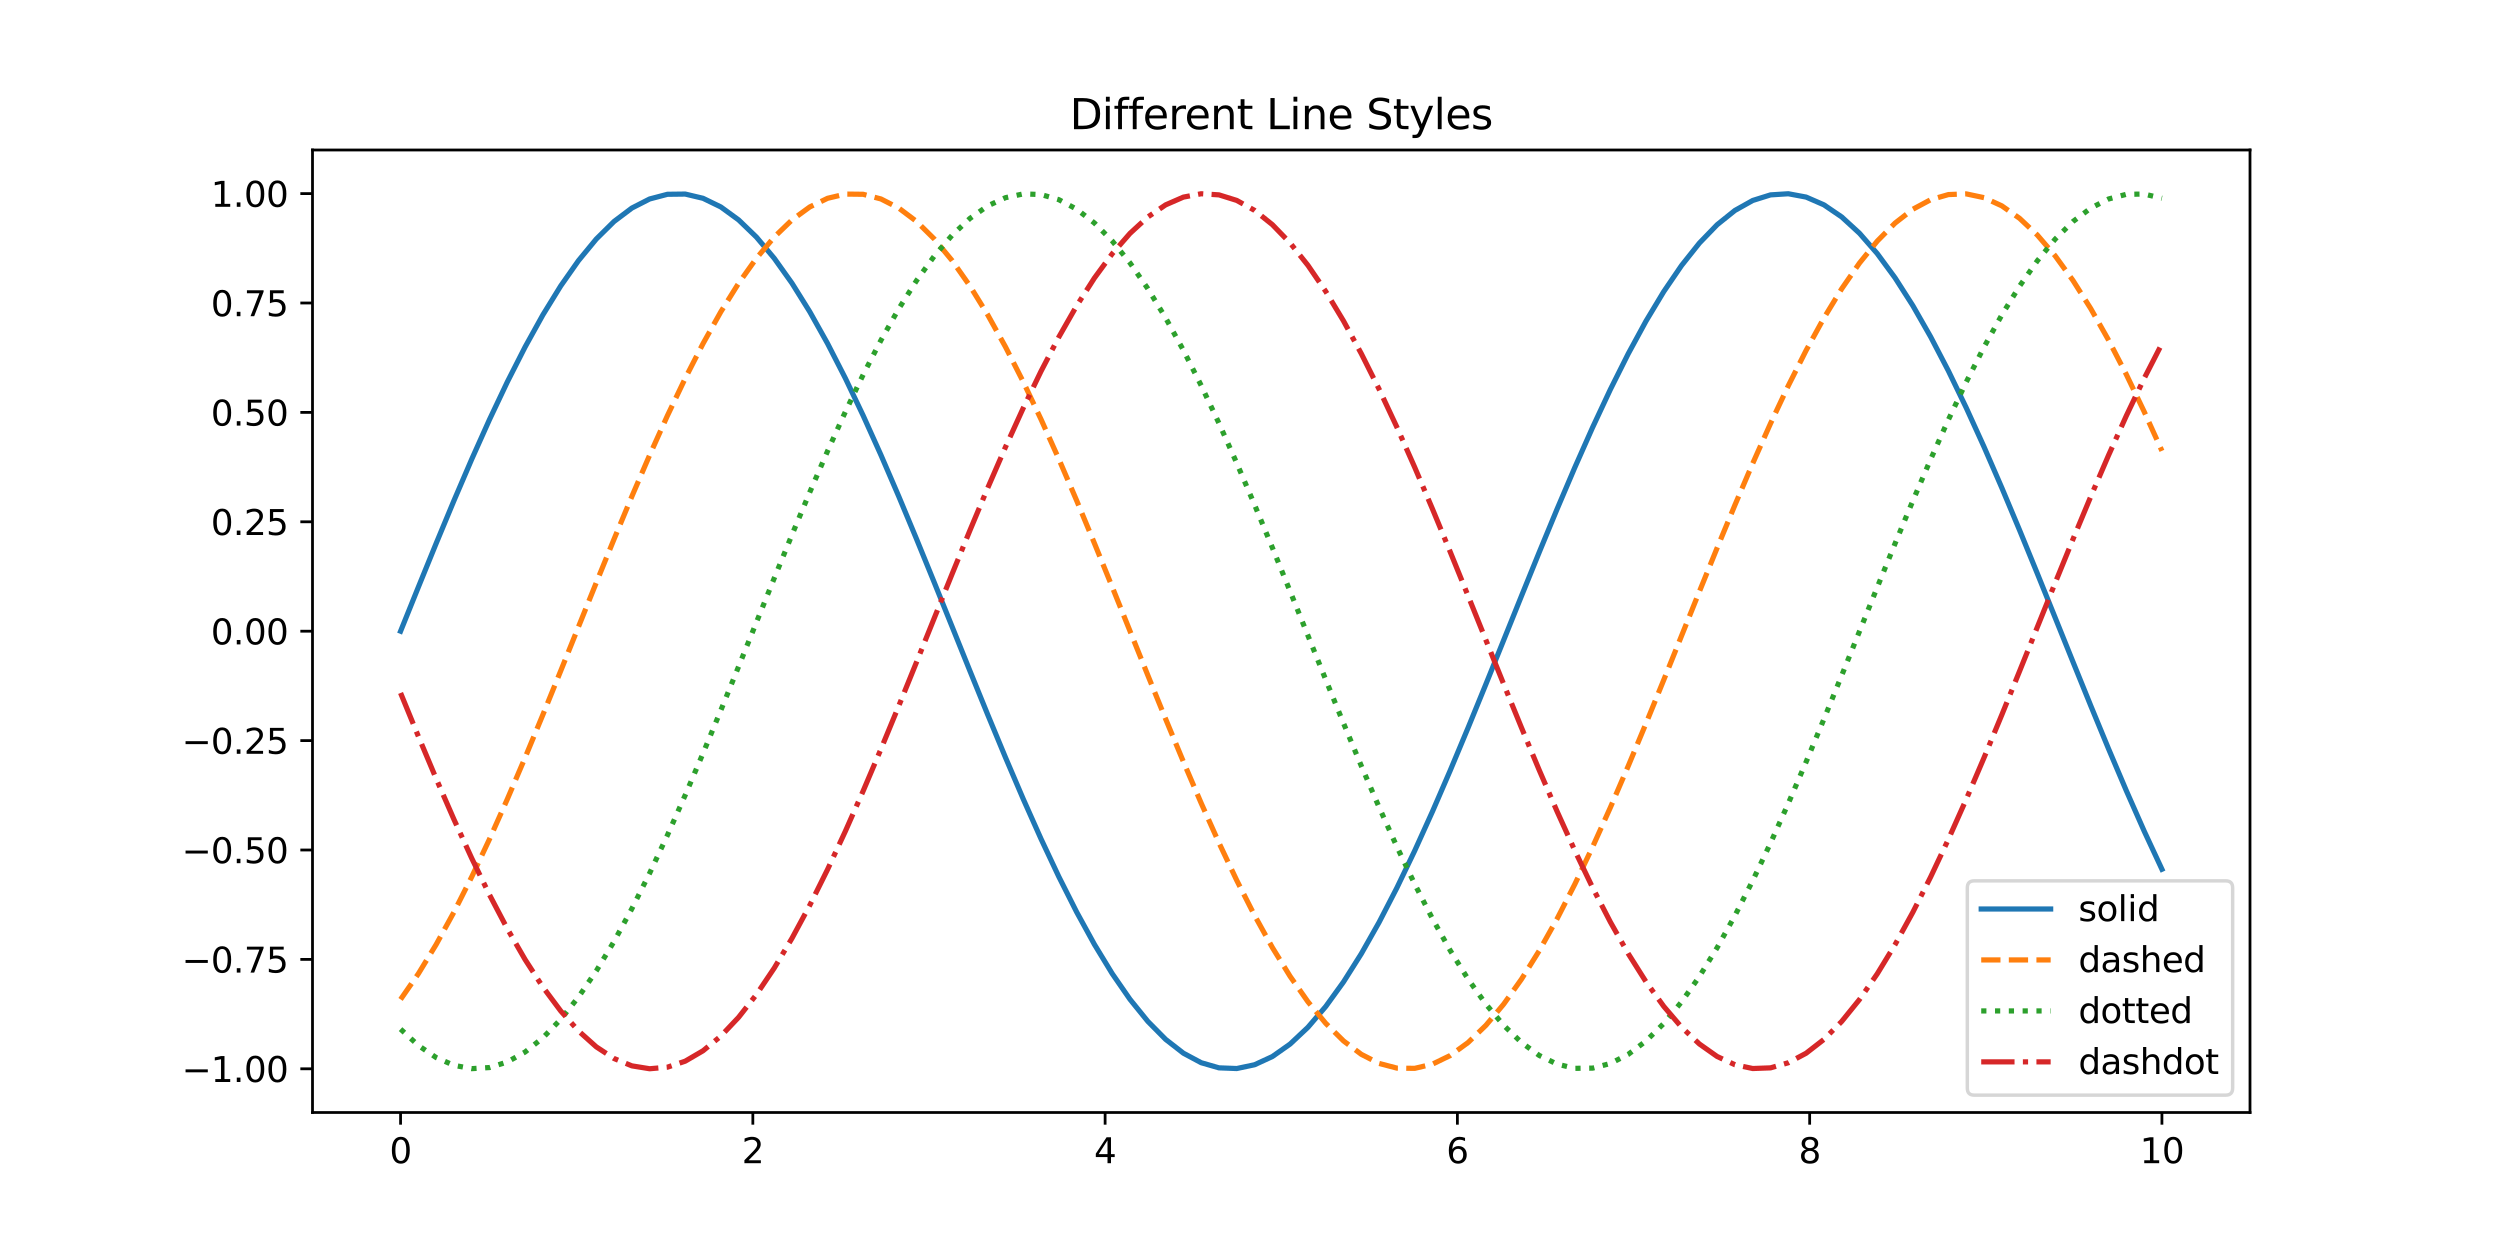 <?xml version="1.0" encoding="utf-8" standalone="no"?>
<!DOCTYPE svg PUBLIC "-//W3C//DTD SVG 1.1//EN"
  "http://www.w3.org/Graphics/SVG/1.1/DTD/svg11.dtd">
<svg xmlns:xlink="http://www.w3.org/1999/xlink" width="720pt" height="360pt" viewBox="0 0 720 360" xmlns="http://www.w3.org/2000/svg" version="1.1">
 <defs>
  <style type="text/css">*{stroke-linejoin: round; stroke-linecap: butt}</style>
 </defs>
 <g id="figure_1">
  <g id="patch_1">
   <path d="M 0 360 
L 720 360 
L 720 0 
L 0 0 
z
" style="fill: #ffffff"/>
  </g>
  <g id="axes_1">
   <g id="patch_2">
    <path d="M 90 320.4 
L 648 320.4 
L 648 43.2 
L 90 43.2 
z
" style="fill: #ffffff"/>
   </g>
   <g id="matplotlib.axis_1">
    <g id="xtick_1">
     <g id="line2d_1">
      <defs>
       <path id="m93bf5e3b4e" d="M 0 0 
L 0 3.5 
" style="stroke: #000000; stroke-width: 0.8"/>
      </defs>
      <g>
       <use xlink:href="#m93bf5e3b4e" x="115.364" y="320.4" style="stroke: #000000; stroke-width: 0.8"/>
      </g>
     </g>
     <g id="text_1">
      <!-- 0 -->
      <g transform="translate(112.182 334.998) scale(0.1 -0.1)">
       <defs>
        <path id="DejaVuSans-30" d="M 2034 4250 
Q 1547 4250 1301 3770 
Q 1056 3291 1056 2328 
Q 1056 1369 1301 889 
Q 1547 409 2034 409 
Q 2525 409 2770 889 
Q 3016 1369 3016 2328 
Q 3016 3291 2770 3770 
Q 2525 4250 2034 4250 
z
M 2034 4750 
Q 2819 4750 3233 4129 
Q 3647 3509 3647 2328 
Q 3647 1150 3233 529 
Q 2819 -91 2034 -91 
Q 1250 -91 836 529 
Q 422 1150 422 2328 
Q 422 3509 836 4129 
Q 1250 4750 2034 4750 
z
" transform="scale(0.016)"/>
       </defs>
       <use xlink:href="#DejaVuSans-30"/>
      </g>
     </g>
    </g>
    <g id="xtick_2">
     <g id="line2d_2">
      <g>
       <use xlink:href="#m93bf5e3b4e" x="216.818" y="320.4" style="stroke: #000000; stroke-width: 0.8"/>
      </g>
     </g>
     <g id="text_2">
      <!-- 2 -->
      <g transform="translate(213.637 334.998) scale(0.1 -0.1)">
       <defs>
        <path id="DejaVuSans-32" d="M 1228 531 
L 3431 531 
L 3431 0 
L 469 0 
L 469 531 
Q 828 903 1448 1529 
Q 2069 2156 2228 2338 
Q 2531 2678 2651 2914 
Q 2772 3150 2772 3378 
Q 2772 3750 2511 3984 
Q 2250 4219 1831 4219 
Q 1534 4219 1204 4116 
Q 875 4013 500 3803 
L 500 4441 
Q 881 4594 1212 4672 
Q 1544 4750 1819 4750 
Q 2544 4750 2975 4387 
Q 3406 4025 3406 3419 
Q 3406 3131 3298 2873 
Q 3191 2616 2906 2266 
Q 2828 2175 2409 1742 
Q 1991 1309 1228 531 
z
" transform="scale(0.016)"/>
       </defs>
       <use xlink:href="#DejaVuSans-32"/>
      </g>
     </g>
    </g>
    <g id="xtick_3">
     <g id="line2d_3">
      <g>
       <use xlink:href="#m93bf5e3b4e" x="318.273" y="320.4" style="stroke: #000000; stroke-width: 0.8"/>
      </g>
     </g>
     <g id="text_3">
      <!-- 4 -->
      <g transform="translate(315.091 334.998) scale(0.1 -0.1)">
       <defs>
        <path id="DejaVuSans-34" d="M 2419 4116 
L 825 1625 
L 2419 1625 
L 2419 4116 
z
M 2253 4666 
L 3047 4666 
L 3047 1625 
L 3713 1625 
L 3713 1100 
L 3047 1100 
L 3047 0 
L 2419 0 
L 2419 1100 
L 313 1100 
L 313 1709 
L 2253 4666 
z
" transform="scale(0.016)"/>
       </defs>
       <use xlink:href="#DejaVuSans-34"/>
      </g>
     </g>
    </g>
    <g id="xtick_4">
     <g id="line2d_4">
      <g>
       <use xlink:href="#m93bf5e3b4e" x="419.727" y="320.4" style="stroke: #000000; stroke-width: 0.8"/>
      </g>
     </g>
     <g id="text_4">
      <!-- 6 -->
      <g transform="translate(416.546 334.998) scale(0.1 -0.1)">
       <defs>
        <path id="DejaVuSans-36" d="M 2113 2584 
Q 1688 2584 1439 2293 
Q 1191 2003 1191 1497 
Q 1191 994 1439 701 
Q 1688 409 2113 409 
Q 2538 409 2786 701 
Q 3034 994 3034 1497 
Q 3034 2003 2786 2293 
Q 2538 2584 2113 2584 
z
M 3366 4563 
L 3366 3988 
Q 3128 4100 2886 4159 
Q 2644 4219 2406 4219 
Q 1781 4219 1451 3797 
Q 1122 3375 1075 2522 
Q 1259 2794 1537 2939 
Q 1816 3084 2150 3084 
Q 2853 3084 3261 2657 
Q 3669 2231 3669 1497 
Q 3669 778 3244 343 
Q 2819 -91 2113 -91 
Q 1303 -91 875 529 
Q 447 1150 447 2328 
Q 447 3434 972 4092 
Q 1497 4750 2381 4750 
Q 2619 4750 2861 4703 
Q 3103 4656 3366 4563 
z
" transform="scale(0.016)"/>
       </defs>
       <use xlink:href="#DejaVuSans-36"/>
      </g>
     </g>
    </g>
    <g id="xtick_5">
     <g id="line2d_5">
      <g>
       <use xlink:href="#m93bf5e3b4e" x="521.182" y="320.4" style="stroke: #000000; stroke-width: 0.8"/>
      </g>
     </g>
     <g id="text_5">
      <!-- 8 -->
      <g transform="translate(518.001 334.998) scale(0.1 -0.1)">
       <defs>
        <path id="DejaVuSans-38" d="M 2034 2216 
Q 1584 2216 1326 1975 
Q 1069 1734 1069 1313 
Q 1069 891 1326 650 
Q 1584 409 2034 409 
Q 2484 409 2743 651 
Q 3003 894 3003 1313 
Q 3003 1734 2745 1975 
Q 2488 2216 2034 2216 
z
M 1403 2484 
Q 997 2584 770 2862 
Q 544 3141 544 3541 
Q 544 4100 942 4425 
Q 1341 4750 2034 4750 
Q 2731 4750 3128 4425 
Q 3525 4100 3525 3541 
Q 3525 3141 3298 2862 
Q 3072 2584 2669 2484 
Q 3125 2378 3379 2068 
Q 3634 1759 3634 1313 
Q 3634 634 3220 271 
Q 2806 -91 2034 -91 
Q 1263 -91 848 271 
Q 434 634 434 1313 
Q 434 1759 690 2068 
Q 947 2378 1403 2484 
z
M 1172 3481 
Q 1172 3119 1398 2916 
Q 1625 2713 2034 2713 
Q 2441 2713 2670 2916 
Q 2900 3119 2900 3481 
Q 2900 3844 2670 4047 
Q 2441 4250 2034 4250 
Q 1625 4250 1398 4047 
Q 1172 3844 1172 3481 
z
" transform="scale(0.016)"/>
       </defs>
       <use xlink:href="#DejaVuSans-38"/>
      </g>
     </g>
    </g>
    <g id="xtick_6">
     <g id="line2d_6">
      <g>
       <use xlink:href="#m93bf5e3b4e" x="622.636" y="320.4" style="stroke: #000000; stroke-width: 0.8"/>
      </g>
     </g>
     <g id="text_6">
      <!-- 10 -->
      <g transform="translate(616.274 334.998) scale(0.1 -0.1)">
       <defs>
        <path id="DejaVuSans-31" d="M 794 531 
L 1825 531 
L 1825 4091 
L 703 3866 
L 703 4441 
L 1819 4666 
L 2450 4666 
L 2450 531 
L 3481 531 
L 3481 0 
L 794 0 
L 794 531 
z
" transform="scale(0.016)"/>
       </defs>
       <use xlink:href="#DejaVuSans-31"/>
       <use xlink:href="#DejaVuSans-30" x="63.623"/>
      </g>
     </g>
    </g>
   </g>
   <g id="matplotlib.axis_2">
    <g id="ytick_1">
     <g id="line2d_7">
      <defs>
       <path id="mc956c365d5" d="M 0 0 
L -3.5 0 
" style="stroke: #000000; stroke-width: 0.8"/>
      </defs>
      <g>
       <use xlink:href="#mc956c365d5" x="90" y="307.814" style="stroke: #000000; stroke-width: 0.8"/>
      </g>
     </g>
     <g id="text_7">
      <!-- −1.00 -->
      <g transform="translate(52.355 311.614) scale(0.1 -0.1)">
       <defs>
        <path id="DejaVuSans-2212" d="M 678 2272 
L 4684 2272 
L 4684 1741 
L 678 1741 
L 678 2272 
z
" transform="scale(0.016)"/>
        <path id="DejaVuSans-2e" d="M 684 794 
L 1344 794 
L 1344 0 
L 684 0 
L 684 794 
z
" transform="scale(0.016)"/>
       </defs>
       <use xlink:href="#DejaVuSans-2212"/>
       <use xlink:href="#DejaVuSans-31" x="83.789"/>
       <use xlink:href="#DejaVuSans-2e" x="147.412"/>
       <use xlink:href="#DejaVuSans-30" x="179.199"/>
       <use xlink:href="#DejaVuSans-30" x="242.822"/>
      </g>
     </g>
    </g>
    <g id="ytick_2">
     <g id="line2d_8">
      <g>
       <use xlink:href="#mc956c365d5" x="90" y="276.308" style="stroke: #000000; stroke-width: 0.8"/>
      </g>
     </g>
     <g id="text_8">
      <!-- −0.75 -->
      <g transform="translate(52.355 280.107) scale(0.1 -0.1)">
       <defs>
        <path id="DejaVuSans-37" d="M 525 4666 
L 3525 4666 
L 3525 4397 
L 1831 0 
L 1172 0 
L 2766 4134 
L 525 4134 
L 525 4666 
z
" transform="scale(0.016)"/>
        <path id="DejaVuSans-35" d="M 691 4666 
L 3169 4666 
L 3169 4134 
L 1269 4134 
L 1269 2991 
Q 1406 3038 1543 3061 
Q 1681 3084 1819 3084 
Q 2600 3084 3056 2656 
Q 3513 2228 3513 1497 
Q 3513 744 3044 326 
Q 2575 -91 1722 -91 
Q 1428 -91 1123 -41 
Q 819 9 494 109 
L 494 744 
Q 775 591 1075 516 
Q 1375 441 1709 441 
Q 2250 441 2565 725 
Q 2881 1009 2881 1497 
Q 2881 1984 2565 2268 
Q 2250 2553 1709 2553 
Q 1456 2553 1204 2497 
Q 953 2441 691 2322 
L 691 4666 
z
" transform="scale(0.016)"/>
       </defs>
       <use xlink:href="#DejaVuSans-2212"/>
       <use xlink:href="#DejaVuSans-30" x="83.789"/>
       <use xlink:href="#DejaVuSans-2e" x="147.412"/>
       <use xlink:href="#DejaVuSans-37" x="179.199"/>
       <use xlink:href="#DejaVuSans-35" x="242.822"/>
      </g>
     </g>
    </g>
    <g id="ytick_3">
     <g id="line2d_9">
      <g>
       <use xlink:href="#mc956c365d5" x="90" y="244.801" style="stroke: #000000; stroke-width: 0.8"/>
      </g>
     </g>
     <g id="text_9">
      <!-- −0.50 -->
      <g transform="translate(52.355 248.6) scale(0.1 -0.1)">
       <use xlink:href="#DejaVuSans-2212"/>
       <use xlink:href="#DejaVuSans-30" x="83.789"/>
       <use xlink:href="#DejaVuSans-2e" x="147.412"/>
       <use xlink:href="#DejaVuSans-35" x="179.199"/>
       <use xlink:href="#DejaVuSans-30" x="242.822"/>
      </g>
     </g>
    </g>
    <g id="ytick_4">
     <g id="line2d_10">
      <g>
       <use xlink:href="#mc956c365d5" x="90" y="213.294" style="stroke: #000000; stroke-width: 0.8"/>
      </g>
     </g>
     <g id="text_10">
      <!-- −0.25 -->
      <g transform="translate(52.355 217.094) scale(0.1 -0.1)">
       <use xlink:href="#DejaVuSans-2212"/>
       <use xlink:href="#DejaVuSans-30" x="83.789"/>
       <use xlink:href="#DejaVuSans-2e" x="147.412"/>
       <use xlink:href="#DejaVuSans-32" x="179.199"/>
       <use xlink:href="#DejaVuSans-35" x="242.822"/>
      </g>
     </g>
    </g>
    <g id="ytick_5">
     <g id="line2d_11">
      <g>
       <use xlink:href="#mc956c365d5" x="90" y="181.788" style="stroke: #000000; stroke-width: 0.8"/>
      </g>
     </g>
     <g id="text_11">
      <!-- 0.00 -->
      <g transform="translate(60.734 185.587) scale(0.1 -0.1)">
       <use xlink:href="#DejaVuSans-30"/>
       <use xlink:href="#DejaVuSans-2e" x="63.623"/>
       <use xlink:href="#DejaVuSans-30" x="95.41"/>
       <use xlink:href="#DejaVuSans-30" x="159.033"/>
      </g>
     </g>
    </g>
    <g id="ytick_6">
     <g id="line2d_12">
      <g>
       <use xlink:href="#mc956c365d5" x="90" y="150.281" style="stroke: #000000; stroke-width: 0.8"/>
      </g>
     </g>
     <g id="text_12">
      <!-- 0.25 -->
      <g transform="translate(60.734 154.08) scale(0.1 -0.1)">
       <use xlink:href="#DejaVuSans-30"/>
       <use xlink:href="#DejaVuSans-2e" x="63.623"/>
       <use xlink:href="#DejaVuSans-32" x="95.41"/>
       <use xlink:href="#DejaVuSans-35" x="159.033"/>
      </g>
     </g>
    </g>
    <g id="ytick_7">
     <g id="line2d_13">
      <g>
       <use xlink:href="#mc956c365d5" x="90" y="118.774" style="stroke: #000000; stroke-width: 0.8"/>
      </g>
     </g>
     <g id="text_13">
      <!-- 0.50 -->
      <g transform="translate(60.734 122.574) scale(0.1 -0.1)">
       <use xlink:href="#DejaVuSans-30"/>
       <use xlink:href="#DejaVuSans-2e" x="63.623"/>
       <use xlink:href="#DejaVuSans-35" x="95.41"/>
       <use xlink:href="#DejaVuSans-30" x="159.033"/>
      </g>
     </g>
    </g>
    <g id="ytick_8">
     <g id="line2d_14">
      <g>
       <use xlink:href="#mc956c365d5" x="90" y="87.268" style="stroke: #000000; stroke-width: 0.8"/>
      </g>
     </g>
     <g id="text_14">
      <!-- 0.75 -->
      <g transform="translate(60.734 91.067) scale(0.1 -0.1)">
       <use xlink:href="#DejaVuSans-30"/>
       <use xlink:href="#DejaVuSans-2e" x="63.623"/>
       <use xlink:href="#DejaVuSans-37" x="95.41"/>
       <use xlink:href="#DejaVuSans-35" x="159.033"/>
      </g>
     </g>
    </g>
    <g id="ytick_9">
     <g id="line2d_15">
      <g>
       <use xlink:href="#mc956c365d5" x="90" y="55.761" style="stroke: #000000; stroke-width: 0.8"/>
      </g>
     </g>
     <g id="text_15">
      <!-- 1.00 -->
      <g transform="translate(60.734 59.56) scale(0.1 -0.1)">
       <use xlink:href="#DejaVuSans-31"/>
       <use xlink:href="#DejaVuSans-2e" x="63.623"/>
       <use xlink:href="#DejaVuSans-30" x="95.41"/>
       <use xlink:href="#DejaVuSans-30" x="159.033"/>
      </g>
     </g>
    </g>
   </g>
   <g id="line2d_16">
    <path d="M 115.364 181.788 
L 120.488 169.079 
L 125.612 156.501 
L 130.736 144.18 
L 135.86 132.242 
L 140.983 120.81 
L 146.107 109.999 
L 151.231 99.92 
L 156.355 90.675 
L 161.479 82.36 
L 166.603 75.058 
L 171.727 68.844 
L 176.851 63.781 
L 181.975 59.922 
L 187.099 57.304 
L 192.223 55.956 
L 197.347 55.891 
L 202.471 57.109 
L 207.595 59.598 
L 212.719 63.333 
L 217.843 68.275 
L 222.967 74.374 
L 228.091 81.569 
L 233.215 89.785 
L 238.339 98.939 
L 243.463 108.938 
L 248.587 119.679 
L 253.711 131.054 
L 258.835 142.945 
L 263.959 155.233 
L 269.083 167.791 
L 274.207 180.492 
L 279.331 193.207 
L 284.455 205.804 
L 289.579 218.157 
L 294.702 230.14 
L 299.826 241.629 
L 304.95 252.508 
L 310.074 262.667 
L 315.198 272 
L 320.322 280.415 
L 325.446 287.823 
L 330.57 294.151 
L 335.694 299.333 
L 340.818 303.317 
L 345.942 306.062 
L 351.066 307.541 
L 356.19 307.737 
L 361.314 306.649 
L 366.438 304.288 
L 371.562 300.679 
L 376.686 295.857 
L 381.81 289.873 
L 386.934 282.787 
L 392.058 274.671 
L 397.182 265.608 
L 402.306 255.691 
L 407.43 245.02 
L 412.554 233.705 
L 417.678 221.861 
L 422.802 209.608 
L 427.926 197.071 
L 433.05 184.379 
L 438.174 171.66 
L 443.298 159.044 
L 448.421 146.66 
L 453.545 134.635 
L 458.669 123.09 
L 463.793 112.143 
L 468.917 101.907 
L 474.041 92.485 
L 479.165 83.973 
L 484.289 76.458 
L 489.413 70.017 
L 494.537 64.716 
L 499.661 60.608 
L 504.785 57.735 
L 509.909 56.127 
L 515.033 55.8 
L 520.157 56.757 
L 525.281 58.989 
L 530.405 62.473 
L 535.529 67.173 
L 540.653 73.042 
L 545.777 80.019 
L 550.901 88.034 
L 556.025 97.004 
L 561.149 106.839 
L 566.273 117.438 
L 571.397 128.693 
L 576.521 140.489 
L 581.645 152.706 
L 586.769 165.219 
L 591.893 177.902 
L 597.017 190.624 
L 602.14 203.256 
L 607.264 215.669 
L 612.388 227.737 
L 617.512 239.336 
L 622.636 250.349 
" clip-path="url(#p55f1df1850)" style="fill: none; stroke: #1f77b4; stroke-width: 1.5; stroke-linecap: square"/>
   </g>
   <g id="line2d_17">
    <path d="M 115.364 287.835 
L 120.488 280.429 
L 125.612 272.016 
L 130.736 262.684 
L 135.86 252.527 
L 140.983 241.649 
L 146.107 230.16 
L 151.231 218.179 
L 156.355 205.826 
L 161.479 193.229 
L 166.603 180.515 
L 171.727 167.814 
L 176.851 155.255 
L 181.975 142.967 
L 187.099 131.074 
L 192.223 119.699 
L 197.347 108.956 
L 202.471 98.956 
L 207.595 89.8 
L 212.719 81.583 
L 217.843 74.386 
L 222.967 68.285 
L 228.091 63.34 
L 233.215 59.603 
L 238.339 57.112 
L 243.463 55.892 
L 248.587 55.955 
L 253.711 57.301 
L 258.835 59.916 
L 263.959 63.773 
L 269.083 68.834 
L 274.207 75.046 
L 279.331 82.346 
L 284.455 90.66 
L 289.579 99.903 
L 294.702 109.98 
L 299.826 120.79 
L 304.95 132.221 
L 310.074 144.158 
L 315.198 156.479 
L 320.322 169.057 
L 325.446 181.765 
L 330.57 194.474 
L 335.694 207.053 
L 340.818 219.374 
L 345.942 231.313 
L 351.066 242.746 
L 356.19 253.558 
L 361.314 263.639 
L 366.438 272.885 
L 371.562 281.202 
L 376.686 288.506 
L 381.81 294.722 
L 386.934 299.786 
L 392.058 303.648 
L 397.182 306.268 
L 402.306 307.618 
L 407.43 307.686 
L 412.554 306.47 
L 417.678 303.983 
L 422.802 300.251 
L 427.926 295.31 
L 433.05 289.213 
L 438.174 282.02 
L 443.298 273.806 
L 448.421 264.653 
L 453.545 254.656 
L 458.669 243.916 
L 463.793 232.543 
L 468.917 220.652 
L 474.041 208.365 
L 479.165 195.807 
L 484.289 183.106 
L 489.413 170.391 
L 494.537 157.793 
L 499.661 145.44 
L 504.785 133.457 
L 509.909 121.966 
L 515.033 111.086 
L 520.157 100.926 
L 525.281 91.591 
L 530.405 83.175 
L 535.529 75.764 
L 540.653 69.435 
L 545.777 64.25 
L 550.901 60.264 
L 556.025 57.517 
L 561.149 56.036 
L 566.273 55.838 
L 571.397 56.924 
L 576.521 59.282 
L 581.645 62.889 
L 586.769 67.709 
L 591.893 73.691 
L 597.017 80.775 
L 602.14 88.889 
L 607.264 97.951 
L 612.388 107.866 
L 617.512 118.536 
L 622.636 129.85 
" clip-path="url(#p55f1df1850)" style="fill: none; stroke-dasharray: 5.55,2.4; stroke-dashoffset: 0; stroke: #ff7f0e; stroke-width: 1.5"/>
   </g>
   <g id="line2d_18">
    <path d="M 115.364 296.383 
L 120.488 301.088 
L 125.612 304.576 
L 130.736 306.812 
L 135.86 307.774 
L 140.983 307.452 
L 146.107 305.848 
L 151.231 302.98 
L 156.355 298.877 
L 161.479 293.579 
L 166.603 287.142 
L 171.727 279.631 
L 176.851 271.123 
L 181.975 261.704 
L 187.099 251.47 
L 192.223 240.525 
L 197.347 228.982 
L 202.471 216.958 
L 207.595 204.576 
L 212.719 191.961 
L 217.843 179.242 
L 222.967 166.549 
L 228.091 154.012 
L 233.215 141.758 
L 238.339 129.911 
L 243.463 118.594 
L 248.587 107.921 
L 253.711 98.001 
L 258.835 88.935 
L 263.959 80.816 
L 269.083 73.726 
L 274.207 67.737 
L 279.331 62.912 
L 284.455 59.298 
L 289.579 56.933 
L 294.702 55.84 
L 299.826 56.032 
L 304.95 57.506 
L 310.074 60.246 
L 315.198 64.226 
L 320.322 69.404 
L 325.446 75.728 
L 330.57 83.133 
L 335.694 91.544 
L 340.818 100.874 
L 345.942 111.03 
L 351.066 121.907 
L 356.19 133.394 
L 361.314 145.375 
L 366.438 157.727 
L 371.562 170.324 
L 376.686 183.038 
L 381.81 195.74 
L 386.934 208.299 
L 392.058 220.587 
L 397.182 232.481 
L 402.306 243.857 
L 407.43 254.601 
L 412.554 264.602 
L 417.678 273.76 
L 422.802 281.979 
L 427.926 289.178 
L 433.05 295.281 
L 438.174 300.227 
L 443.298 303.967 
L 448.421 306.46 
L 453.545 307.683 
L 458.669 307.622 
L 463.793 306.278 
L 468.917 303.665 
L 474.041 299.81 
L 479.165 294.752 
L 484.289 288.542 
L 489.413 281.243 
L 494.537 272.931 
L 499.661 263.69 
L 504.785 253.614 
L 509.909 242.805 
L 515.033 231.375 
L 520.157 219.439 
L 525.281 207.119 
L 530.405 194.541 
L 535.529 181.833 
L 540.653 169.124 
L 545.777 156.545 
L 550.901 144.223 
L 556.025 132.283 
L 561.149 120.849 
L 566.273 110.036 
L 571.397 99.954 
L 576.521 90.706 
L 581.645 82.387 
L 586.769 75.082 
L 591.893 68.864 
L 597.017 63.797 
L 602.14 59.933 
L 607.264 57.311 
L 612.388 55.959 
L 617.512 55.889 
L 622.636 57.102 
" clip-path="url(#p55f1df1850)" style="fill: none; stroke-dasharray: 1.5,2.475; stroke-dashoffset: 0; stroke: #2ca02c; stroke-width: 1.5"/>
   </g>
   <g id="line2d_19">
    <path d="M 115.364 199.573 
L 120.488 212.063 
L 125.612 224.245 
L 130.736 235.994 
L 135.86 247.19 
L 140.983 257.72 
L 146.107 267.476 
L 151.231 276.358 
L 156.355 284.276 
L 161.479 291.149 
L 166.603 296.907 
L 171.727 301.492 
L 176.851 304.856 
L 181.975 306.966 
L 187.099 307.8 
L 192.223 307.349 
L 197.347 305.618 
L 202.471 302.625 
L 207.595 298.4 
L 212.719 292.986 
L 217.843 286.438 
L 222.967 278.824 
L 228.091 270.22 
L 233.215 260.715 
L 238.339 250.405 
L 243.463 239.396 
L 248.587 227.8 
L 253.711 215.734 
L 258.835 203.322 
L 263.959 190.691 
L 269.083 177.969 
L 274.207 165.286 
L 279.331 152.772 
L 284.455 140.553 
L 289.579 128.754 
L 294.702 117.496 
L 299.826 106.893 
L 304.95 97.054 
L 310.074 88.079 
L 315.198 80.059 
L 320.322 73.076 
L 325.446 67.202 
L 330.57 62.495 
L 335.694 59.005 
L 340.818 56.766 
L 345.942 55.802 
L 351.066 56.122 
L 356.19 57.723 
L 361.314 60.589 
L 366.438 64.691 
L 371.562 69.986 
L 376.686 76.421 
L 381.81 83.93 
L 386.934 92.437 
L 392.058 101.855 
L 397.182 112.087 
L 402.306 123.03 
L 407.43 134.572 
L 412.554 146.596 
L 417.678 158.978 
L 422.802 171.592 
L 427.926 184.311 
L 433.05 197.004 
L 438.174 209.542 
L 443.298 221.797 
L 448.421 233.644 
L 453.545 244.962 
L 458.669 255.636 
L 463.793 265.558 
L 468.917 274.625 
L 474.041 282.746 
L 479.165 289.838 
L 484.289 295.829 
L 489.413 300.656 
L 494.537 304.272 
L 499.661 306.64 
L 504.785 307.734 
L 509.909 307.545 
L 515.033 306.074 
L 520.157 303.335 
L 525.281 299.358 
L 530.405 294.182 
L 535.529 287.86 
L 540.653 280.457 
L 545.777 272.048 
L 550.901 262.718 
L 556.025 252.564 
L 561.149 241.688 
L 566.273 230.202 
L 571.397 218.222 
L 576.521 205.871 
L 581.645 193.274 
L 586.769 180.56 
L 591.893 167.858 
L 597.017 155.299 
L 602.14 143.009 
L 607.264 131.115 
L 612.388 119.738 
L 617.512 108.993 
L 622.636 98.99 
" clip-path="url(#p55f1df1850)" style="fill: none; stroke-dasharray: 9.6,2.4,1.5,2.4; stroke-dashoffset: 0; stroke: #d62728; stroke-width: 1.5"/>
   </g>
   <g id="patch_3">
    <path d="M 90 320.4 
L 90 43.2 
" style="fill: none; stroke: #000000; stroke-width: 0.8; stroke-linejoin: miter; stroke-linecap: square"/>
   </g>
   <g id="patch_4">
    <path d="M 648 320.4 
L 648 43.2 
" style="fill: none; stroke: #000000; stroke-width: 0.8; stroke-linejoin: miter; stroke-linecap: square"/>
   </g>
   <g id="patch_5">
    <path d="M 90 320.4 
L 648 320.4 
" style="fill: none; stroke: #000000; stroke-width: 0.8; stroke-linejoin: miter; stroke-linecap: square"/>
   </g>
   <g id="patch_6">
    <path d="M 90 43.2 
L 648 43.2 
" style="fill: none; stroke: #000000; stroke-width: 0.8; stroke-linejoin: miter; stroke-linecap: square"/>
   </g>
   <g id="text_16">
    <!-- Different Line Styles -->
    <g transform="translate(308.104 37.2) scale(0.12 -0.12)">
     <defs>
      <path id="DejaVuSans-44" d="M 1259 4147 
L 1259 519 
L 2022 519 
Q 2988 519 3436 956 
Q 3884 1394 3884 2338 
Q 3884 3275 3436 3711 
Q 2988 4147 2022 4147 
L 1259 4147 
z
M 628 4666 
L 1925 4666 
Q 3281 4666 3915 4102 
Q 4550 3538 4550 2338 
Q 4550 1131 3912 565 
Q 3275 0 1925 0 
L 628 0 
L 628 4666 
z
" transform="scale(0.016)"/>
      <path id="DejaVuSans-69" d="M 603 3500 
L 1178 3500 
L 1178 0 
L 603 0 
L 603 3500 
z
M 603 4863 
L 1178 4863 
L 1178 4134 
L 603 4134 
L 603 4863 
z
" transform="scale(0.016)"/>
      <path id="DejaVuSans-66" d="M 2375 4863 
L 2375 4384 
L 1825 4384 
Q 1516 4384 1395 4259 
Q 1275 4134 1275 3809 
L 1275 3500 
L 2222 3500 
L 2222 3053 
L 1275 3053 
L 1275 0 
L 697 0 
L 697 3053 
L 147 3053 
L 147 3500 
L 697 3500 
L 697 3744 
Q 697 4328 969 4595 
Q 1241 4863 1831 4863 
L 2375 4863 
z
" transform="scale(0.016)"/>
      <path id="DejaVuSans-65" d="M 3597 1894 
L 3597 1613 
L 953 1613 
Q 991 1019 1311 708 
Q 1631 397 2203 397 
Q 2534 397 2845 478 
Q 3156 559 3463 722 
L 3463 178 
Q 3153 47 2828 -22 
Q 2503 -91 2169 -91 
Q 1331 -91 842 396 
Q 353 884 353 1716 
Q 353 2575 817 3079 
Q 1281 3584 2069 3584 
Q 2775 3584 3186 3129 
Q 3597 2675 3597 1894 
z
M 3022 2063 
Q 3016 2534 2758 2815 
Q 2500 3097 2075 3097 
Q 1594 3097 1305 2825 
Q 1016 2553 972 2059 
L 3022 2063 
z
" transform="scale(0.016)"/>
      <path id="DejaVuSans-72" d="M 2631 2963 
Q 2534 3019 2420 3045 
Q 2306 3072 2169 3072 
Q 1681 3072 1420 2755 
Q 1159 2438 1159 1844 
L 1159 0 
L 581 0 
L 581 3500 
L 1159 3500 
L 1159 2956 
Q 1341 3275 1631 3429 
Q 1922 3584 2338 3584 
Q 2397 3584 2469 3576 
Q 2541 3569 2628 3553 
L 2631 2963 
z
" transform="scale(0.016)"/>
      <path id="DejaVuSans-6e" d="M 3513 2113 
L 3513 0 
L 2938 0 
L 2938 2094 
Q 2938 2591 2744 2837 
Q 2550 3084 2163 3084 
Q 1697 3084 1428 2787 
Q 1159 2491 1159 1978 
L 1159 0 
L 581 0 
L 581 3500 
L 1159 3500 
L 1159 2956 
Q 1366 3272 1645 3428 
Q 1925 3584 2291 3584 
Q 2894 3584 3203 3211 
Q 3513 2838 3513 2113 
z
" transform="scale(0.016)"/>
      <path id="DejaVuSans-74" d="M 1172 4494 
L 1172 3500 
L 2356 3500 
L 2356 3053 
L 1172 3053 
L 1172 1153 
Q 1172 725 1289 603 
Q 1406 481 1766 481 
L 2356 481 
L 2356 0 
L 1766 0 
Q 1100 0 847 248 
Q 594 497 594 1153 
L 594 3053 
L 172 3053 
L 172 3500 
L 594 3500 
L 594 4494 
L 1172 4494 
z
" transform="scale(0.016)"/>
      <path id="DejaVuSans-20" transform="scale(0.016)"/>
      <path id="DejaVuSans-4c" d="M 628 4666 
L 1259 4666 
L 1259 531 
L 3531 531 
L 3531 0 
L 628 0 
L 628 4666 
z
" transform="scale(0.016)"/>
      <path id="DejaVuSans-53" d="M 3425 4513 
L 3425 3897 
Q 3066 4069 2747 4153 
Q 2428 4238 2131 4238 
Q 1616 4238 1336 4038 
Q 1056 3838 1056 3469 
Q 1056 3159 1242 3001 
Q 1428 2844 1947 2747 
L 2328 2669 
Q 3034 2534 3370 2195 
Q 3706 1856 3706 1288 
Q 3706 609 3251 259 
Q 2797 -91 1919 -91 
Q 1588 -91 1214 -16 
Q 841 59 441 206 
L 441 856 
Q 825 641 1194 531 
Q 1563 422 1919 422 
Q 2459 422 2753 634 
Q 3047 847 3047 1241 
Q 3047 1584 2836 1778 
Q 2625 1972 2144 2069 
L 1759 2144 
Q 1053 2284 737 2584 
Q 422 2884 422 3419 
Q 422 4038 858 4394 
Q 1294 4750 2059 4750 
Q 2388 4750 2728 4690 
Q 3069 4631 3425 4513 
z
" transform="scale(0.016)"/>
      <path id="DejaVuSans-79" d="M 2059 -325 
Q 1816 -950 1584 -1140 
Q 1353 -1331 966 -1331 
L 506 -1331 
L 506 -850 
L 844 -850 
Q 1081 -850 1212 -737 
Q 1344 -625 1503 -206 
L 1606 56 
L 191 3500 
L 800 3500 
L 1894 763 
L 2988 3500 
L 3597 3500 
L 2059 -325 
z
" transform="scale(0.016)"/>
      <path id="DejaVuSans-6c" d="M 603 4863 
L 1178 4863 
L 1178 0 
L 603 0 
L 603 4863 
z
" transform="scale(0.016)"/>
      <path id="DejaVuSans-73" d="M 2834 3397 
L 2834 2853 
Q 2591 2978 2328 3040 
Q 2066 3103 1784 3103 
Q 1356 3103 1142 2972 
Q 928 2841 928 2578 
Q 928 2378 1081 2264 
Q 1234 2150 1697 2047 
L 1894 2003 
Q 2506 1872 2764 1633 
Q 3022 1394 3022 966 
Q 3022 478 2636 193 
Q 2250 -91 1575 -91 
Q 1294 -91 989 -36 
Q 684 19 347 128 
L 347 722 
Q 666 556 975 473 
Q 1284 391 1588 391 
Q 1994 391 2212 530 
Q 2431 669 2431 922 
Q 2431 1156 2273 1281 
Q 2116 1406 1581 1522 
L 1381 1569 
Q 847 1681 609 1914 
Q 372 2147 372 2553 
Q 372 3047 722 3315 
Q 1072 3584 1716 3584 
Q 2034 3584 2315 3537 
Q 2597 3491 2834 3397 
z
" transform="scale(0.016)"/>
     </defs>
     <use xlink:href="#DejaVuSans-44"/>
     <use xlink:href="#DejaVuSans-69" x="77.002"/>
     <use xlink:href="#DejaVuSans-66" x="104.785"/>
     <use xlink:href="#DejaVuSans-66" x="139.99"/>
     <use xlink:href="#DejaVuSans-65" x="175.195"/>
     <use xlink:href="#DejaVuSans-72" x="236.719"/>
     <use xlink:href="#DejaVuSans-65" x="275.582"/>
     <use xlink:href="#DejaVuSans-6e" x="337.105"/>
     <use xlink:href="#DejaVuSans-74" x="400.484"/>
     <use xlink:href="#DejaVuSans-20" x="439.693"/>
     <use xlink:href="#DejaVuSans-4c" x="471.48"/>
     <use xlink:href="#DejaVuSans-69" x="527.193"/>
     <use xlink:href="#DejaVuSans-6e" x="554.977"/>
     <use xlink:href="#DejaVuSans-65" x="618.355"/>
     <use xlink:href="#DejaVuSans-20" x="679.879"/>
     <use xlink:href="#DejaVuSans-53" x="711.666"/>
     <use xlink:href="#DejaVuSans-74" x="775.143"/>
     <use xlink:href="#DejaVuSans-79" x="814.352"/>
     <use xlink:href="#DejaVuSans-6c" x="873.531"/>
     <use xlink:href="#DejaVuSans-65" x="901.314"/>
     <use xlink:href="#DejaVuSans-73" x="962.838"/>
    </g>
   </g>
   <g id="legend_1">
    <g id="patch_7">
     <path d="M 568.589 315.4 
L 641 315.4 
Q 643 315.4 643 313.4 
L 643 255.688 
Q 643 253.688 641 253.688 
L 568.589 253.688 
Q 566.589 253.688 566.589 255.688 
L 566.589 313.4 
Q 566.589 315.4 568.589 315.4 
z
" style="fill: #ffffff; opacity: 0.8; stroke: #cccccc; stroke-linejoin: miter"/>
    </g>
    <g id="line2d_20">
     <path d="M 570.589 261.786 
L 580.589 261.786 
L 590.589 261.786 
" style="fill: none; stroke: #1f77b4; stroke-width: 1.5; stroke-linecap: square"/>
    </g>
    <g id="text_17">
     <!-- solid -->
     <g transform="translate(598.589 265.286) scale(0.1 -0.1)">
      <defs>
       <path id="DejaVuSans-6f" d="M 1959 3097 
Q 1497 3097 1228 2736 
Q 959 2375 959 1747 
Q 959 1119 1226 758 
Q 1494 397 1959 397 
Q 2419 397 2687 759 
Q 2956 1122 2956 1747 
Q 2956 2369 2687 2733 
Q 2419 3097 1959 3097 
z
M 1959 3584 
Q 2709 3584 3137 3096 
Q 3566 2609 3566 1747 
Q 3566 888 3137 398 
Q 2709 -91 1959 -91 
Q 1206 -91 779 398 
Q 353 888 353 1747 
Q 353 2609 779 3096 
Q 1206 3584 1959 3584 
z
" transform="scale(0.016)"/>
       <path id="DejaVuSans-64" d="M 2906 2969 
L 2906 4863 
L 3481 4863 
L 3481 0 
L 2906 0 
L 2906 525 
Q 2725 213 2448 61 
Q 2172 -91 1784 -91 
Q 1150 -91 751 415 
Q 353 922 353 1747 
Q 353 2572 751 3078 
Q 1150 3584 1784 3584 
Q 2172 3584 2448 3432 
Q 2725 3281 2906 2969 
z
M 947 1747 
Q 947 1113 1208 752 
Q 1469 391 1925 391 
Q 2381 391 2643 752 
Q 2906 1113 2906 1747 
Q 2906 2381 2643 2742 
Q 2381 3103 1925 3103 
Q 1469 3103 1208 2742 
Q 947 2381 947 1747 
z
" transform="scale(0.016)"/>
      </defs>
      <use xlink:href="#DejaVuSans-73"/>
      <use xlink:href="#DejaVuSans-6f" x="52.1"/>
      <use xlink:href="#DejaVuSans-6c" x="113.281"/>
      <use xlink:href="#DejaVuSans-69" x="141.064"/>
      <use xlink:href="#DejaVuSans-64" x="168.848"/>
     </g>
    </g>
    <g id="line2d_21">
     <path d="M 570.589 276.464 
L 580.589 276.464 
L 590.589 276.464 
" style="fill: none; stroke-dasharray: 5.55,2.4; stroke-dashoffset: 0; stroke: #ff7f0e; stroke-width: 1.5"/>
    </g>
    <g id="text_18">
     <!-- dashed -->
     <g transform="translate(598.589 279.964) scale(0.1 -0.1)">
      <defs>
       <path id="DejaVuSans-61" d="M 2194 1759 
Q 1497 1759 1228 1600 
Q 959 1441 959 1056 
Q 959 750 1161 570 
Q 1363 391 1709 391 
Q 2188 391 2477 730 
Q 2766 1069 2766 1631 
L 2766 1759 
L 2194 1759 
z
M 3341 1997 
L 3341 0 
L 2766 0 
L 2766 531 
Q 2569 213 2275 61 
Q 1981 -91 1556 -91 
Q 1019 -91 701 211 
Q 384 513 384 1019 
Q 384 1609 779 1909 
Q 1175 2209 1959 2209 
L 2766 2209 
L 2766 2266 
Q 2766 2663 2505 2880 
Q 2244 3097 1772 3097 
Q 1472 3097 1187 3025 
Q 903 2953 641 2809 
L 641 3341 
Q 956 3463 1253 3523 
Q 1550 3584 1831 3584 
Q 2591 3584 2966 3190 
Q 3341 2797 3341 1997 
z
" transform="scale(0.016)"/>
       <path id="DejaVuSans-68" d="M 3513 2113 
L 3513 0 
L 2938 0 
L 2938 2094 
Q 2938 2591 2744 2837 
Q 2550 3084 2163 3084 
Q 1697 3084 1428 2787 
Q 1159 2491 1159 1978 
L 1159 0 
L 581 0 
L 581 4863 
L 1159 4863 
L 1159 2956 
Q 1366 3272 1645 3428 
Q 1925 3584 2291 3584 
Q 2894 3584 3203 3211 
Q 3513 2838 3513 2113 
z
" transform="scale(0.016)"/>
      </defs>
      <use xlink:href="#DejaVuSans-64"/>
      <use xlink:href="#DejaVuSans-61" x="63.477"/>
      <use xlink:href="#DejaVuSans-73" x="124.756"/>
      <use xlink:href="#DejaVuSans-68" x="176.855"/>
      <use xlink:href="#DejaVuSans-65" x="240.234"/>
      <use xlink:href="#DejaVuSans-64" x="301.758"/>
     </g>
    </g>
    <g id="line2d_22">
     <path d="M 570.589 291.142 
L 580.589 291.142 
L 590.589 291.142 
" style="fill: none; stroke-dasharray: 1.5,2.475; stroke-dashoffset: 0; stroke: #2ca02c; stroke-width: 1.5"/>
    </g>
    <g id="text_19">
     <!-- dotted -->
     <g transform="translate(598.589 294.642) scale(0.1 -0.1)">
      <use xlink:href="#DejaVuSans-64"/>
      <use xlink:href="#DejaVuSans-6f" x="63.477"/>
      <use xlink:href="#DejaVuSans-74" x="124.658"/>
      <use xlink:href="#DejaVuSans-74" x="163.867"/>
      <use xlink:href="#DejaVuSans-65" x="203.076"/>
      <use xlink:href="#DejaVuSans-64" x="264.6"/>
     </g>
    </g>
    <g id="line2d_23">
     <path d="M 570.589 305.82 
L 580.589 305.82 
L 590.589 305.82 
" style="fill: none; stroke-dasharray: 9.6,2.4,1.5,2.4; stroke-dashoffset: 0; stroke: #d62728; stroke-width: 1.5"/>
    </g>
    <g id="text_20">
     <!-- dashdot -->
     <g transform="translate(598.589 309.32) scale(0.1 -0.1)">
      <use xlink:href="#DejaVuSans-64"/>
      <use xlink:href="#DejaVuSans-61" x="63.477"/>
      <use xlink:href="#DejaVuSans-73" x="124.756"/>
      <use xlink:href="#DejaVuSans-68" x="176.855"/>
      <use xlink:href="#DejaVuSans-64" x="240.234"/>
      <use xlink:href="#DejaVuSans-6f" x="303.711"/>
      <use xlink:href="#DejaVuSans-74" x="364.893"/>
     </g>
    </g>
   </g>
  </g>
 </g>
 <defs>
  <clipPath id="p55f1df1850">
   <rect x="90" y="43.2" width="558" height="277.2"/>
  </clipPath>
 </defs>
</svg>
